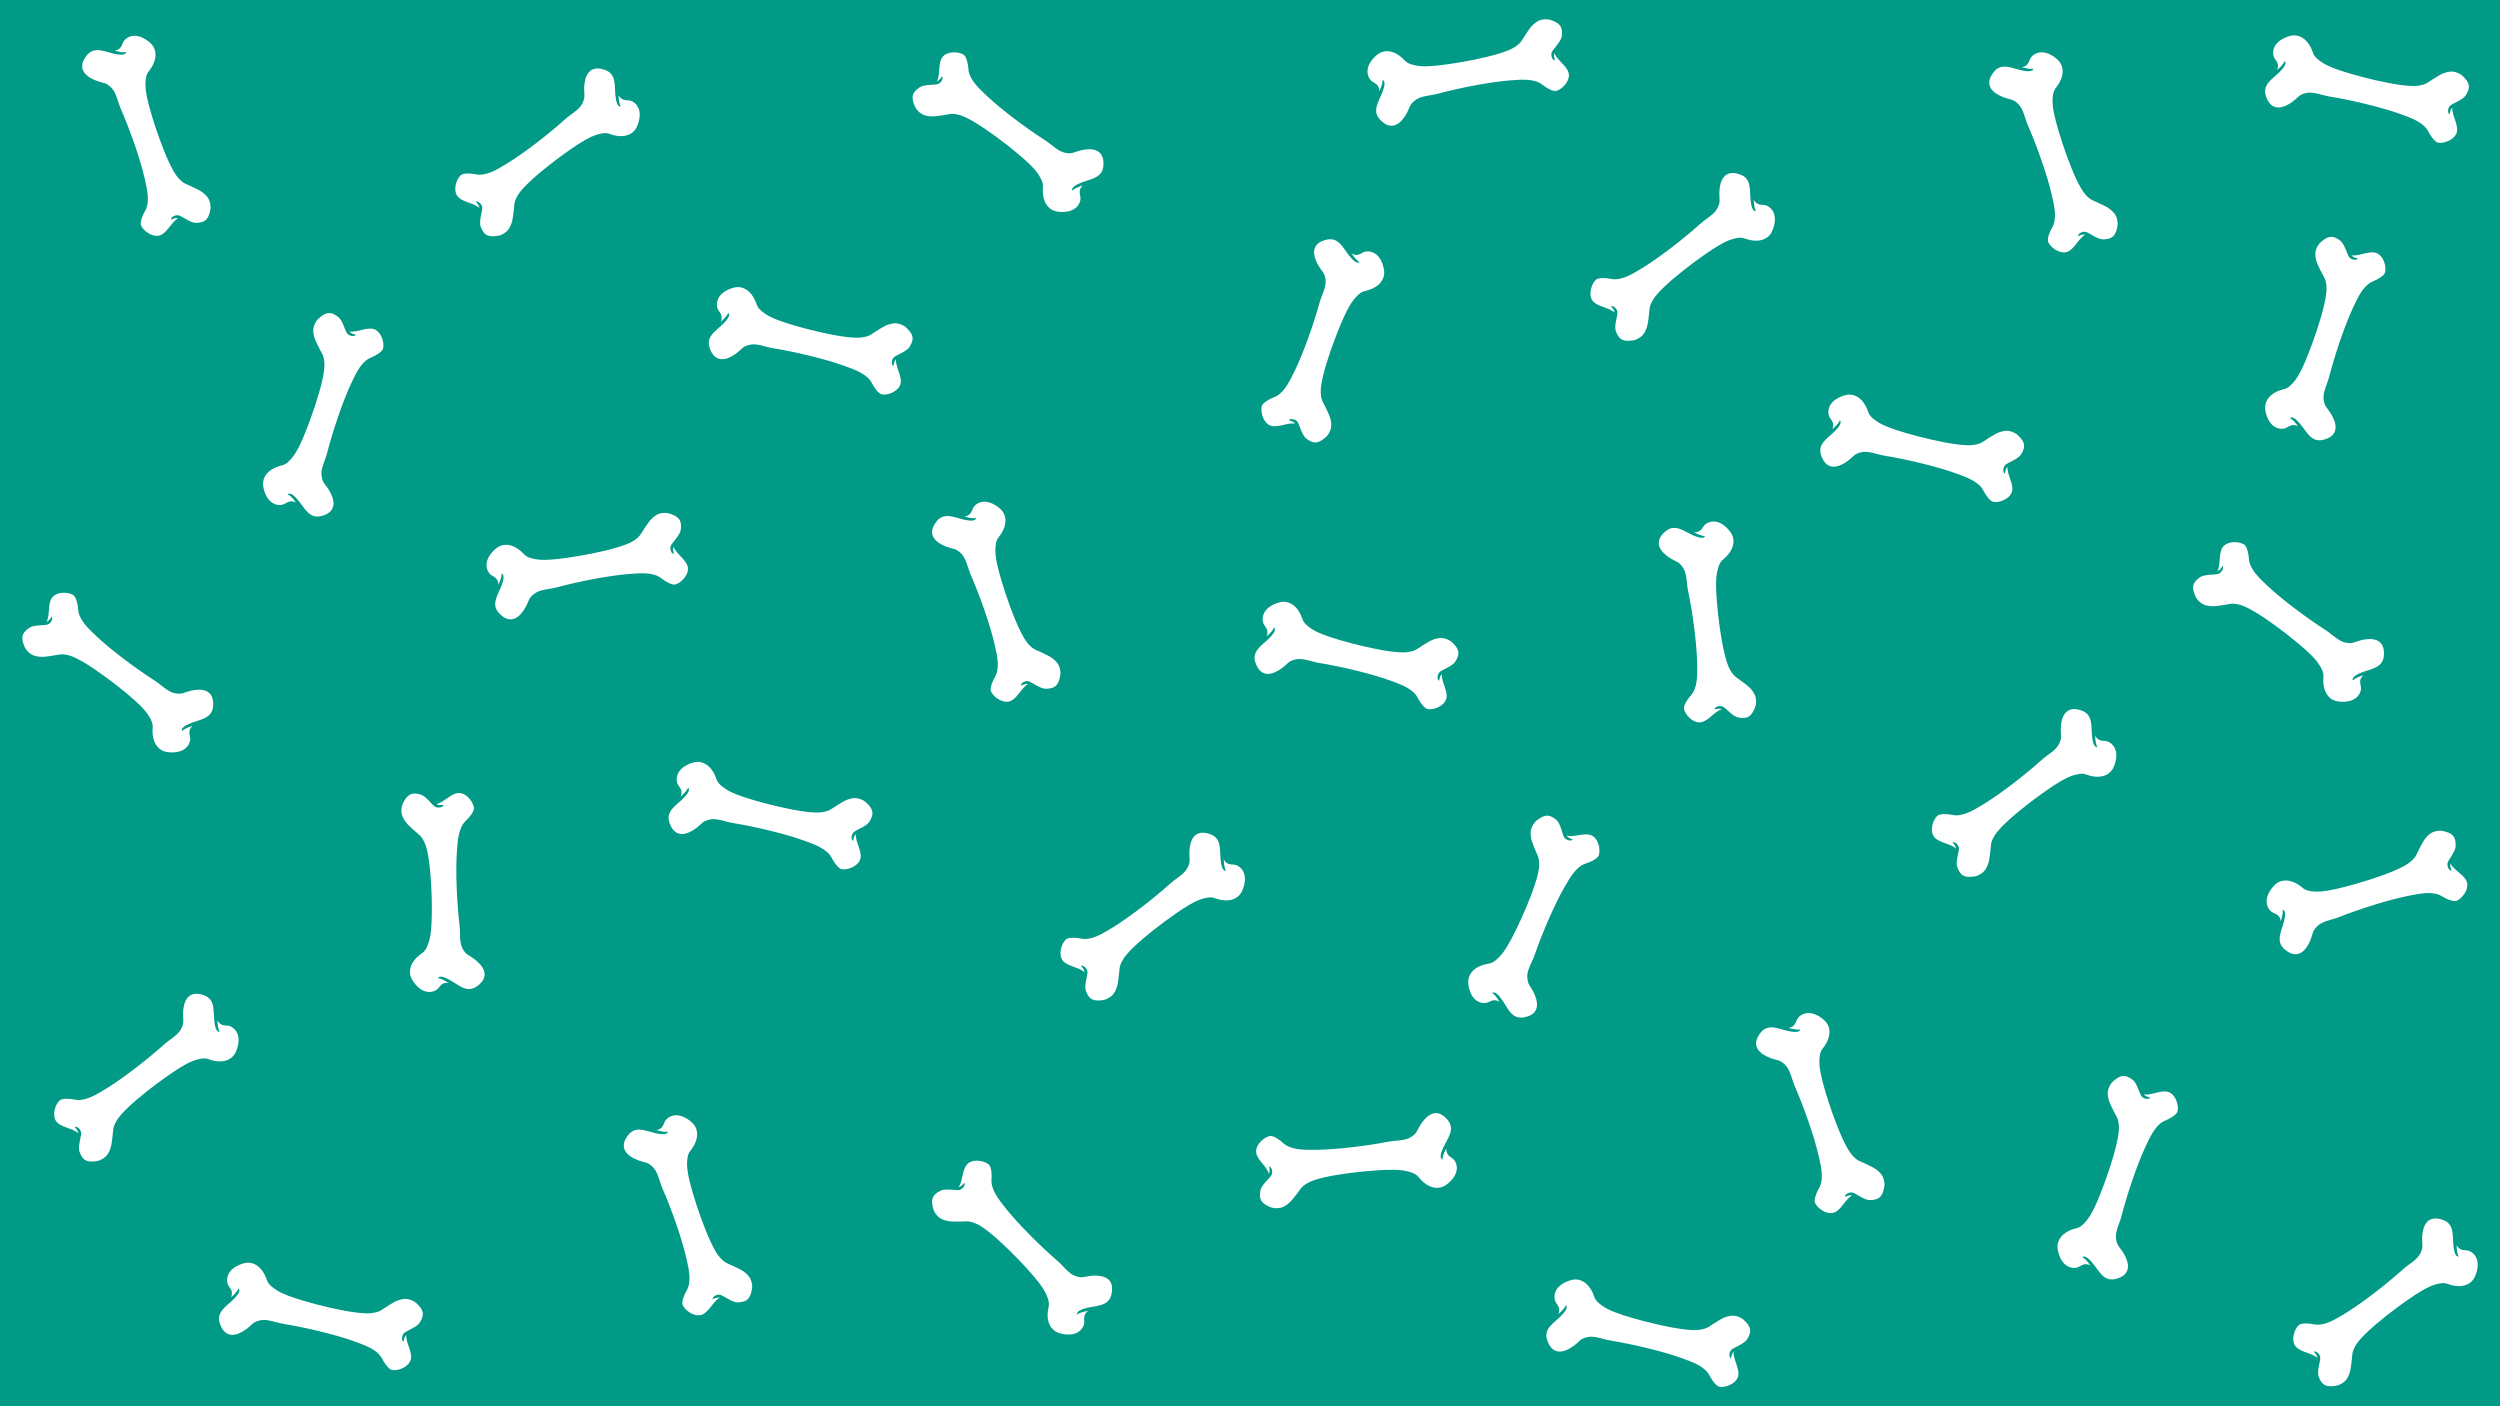 <?xml version="1.0" encoding="UTF-8"?>
<svg id="Calque_2" data-name="Calque 2" xmlns="http://www.w3.org/2000/svg" viewBox="0 0 3840 2160">
  <defs>
    <style>
      .cls-1 {
        fill: #fff;
        fill-rule: evenodd;
      }

      .cls-1, .cls-2 {
        stroke-width: 0px;
      }

      .cls-2 {
        fill: #009a87;
      }
    </style>
  </defs>
  <g id="Layer_1" data-name="Layer 1">
    <rect class="cls-2" width="3840" height="2160"/>
    <g>
      <path class="cls-1" d="m273.68,273.15c-17.25-19.27-42.8-97.93-47.84-123.47-1.72-8.63-2.78-15.33-2.33-23.39.94-16.5,5.19-14.66,11.15-26.16,7.5-14.45,4.21-26.38-2.86-33.27-10.32-10.01-27.15-17.54-39.61-6.21-6.13,5.57-2.9,14.24-16.09,17.34,3.82.17,9.34,3.28,17.87,2.09-1.03,5.36-10.58,4.23-18.54,2.49-14.92-3.26-30.61-12.02-42.21,2.48-16.51,20.73-.88,33.24,15.58,39.26,10.3,3.78,13.69,1.89,22.2,10.38,7.84,7.81,9.76,21.63,14.75,32.99,13.01,29.69,29.18,74.69,36.43,106.11,4.3,18.52,8.48,37.16.38,50.76-3.19,5.35-8.06,17-5.81,21.96,3.73,8.26,15.92,16.85,25.92,15.69,13.52-1.57,19.78-21.34,31.28-27.19-3.98.57-.85-1.59-11.44,2.28.17-4.24,6.98-7.59,11.85-6.51,4.9,1.07,17.97,11.58,26.42,11.54,15.99-.09,20.04-7.24,22.39-20.85.92-5.25-.73-14.08-4.99-19.22-7.29-8.79-15.36-11.61-24.75-16.12-8.26-3.97-11.43-3.66-19.76-12.99h0Z"/>
      <path class="cls-1" d="m1105.6,1931.23c-17.25-19.27-42.8-97.93-47.84-123.47-1.72-8.63-2.78-15.33-2.33-23.39.94-16.5,5.19-14.66,11.15-26.16,7.5-14.45,4.21-26.38-2.86-33.27-10.32-10.01-27.15-17.54-39.61-6.21-6.13,5.57-2.9,14.24-16.09,17.34,3.82.17,9.34,3.28,17.87,2.09-1.03,5.36-10.58,4.23-18.54,2.49-14.92-3.26-30.61-12.02-42.21,2.48-16.51,20.73-.88,33.24,15.58,39.26,10.3,3.78,13.69,1.89,22.2,10.38,7.84,7.81,9.76,21.63,14.75,32.99,13.01,29.69,29.18,74.69,36.43,106.11,4.3,18.52,8.48,37.16.38,50.76-3.19,5.35-8.06,17-5.81,21.96,3.73,8.26,15.92,16.85,25.92,15.69,13.52-1.57,19.78-21.34,31.28-27.19-3.98.57-.85-1.59-11.44,2.28.17-4.24,6.98-7.59,11.85-6.51,4.9,1.07,17.97,11.58,26.42,11.54,15.99-.09,20.04-7.24,22.39-20.85.92-5.25-.73-14.08-4.99-19.22-7.29-8.79-15.36-11.6-24.75-16.12-8.26-3.97-11.43-3.66-19.76-12.99h0Z"/>
      <path class="cls-1" d="m2028.64,602.58c-1.26-25.84,28.44-103.02,40.6-126.03,4.11-7.79,7.49-13.66,12.92-19.63,11.12-12.22,13.26-8.12,25.13-13.3,14.93-6.5,19.89-17.84,18.74-27.64-1.71-14.27-10.04-30.72-26.86-29.77-8.27.47-11.22,9.24-23.42,3.34,2.86,2.54,5.19,8.43,12.56,12.88-4.17,3.52-10.88-3.37-15.97-9.74-9.54-11.93-16.21-28.62-34.35-24.65-25.88,5.7-21.62,25.26-12.63,40.31,5.62,9.43,9.45,10.09,10.71,22.04,1.17,11-6.04,22.94-9.32,34.91-8.59,31.25-24.38,76.39-38.54,105.36-8.32,17.09-16.82,34.21-31.68,39.67-5.85,2.15-16.97,8.12-18.35,13.4-2.31,8.76,1.75,23.12,10.25,28.51,11.49,7.3,28.8-4.12,41.42-1.42-3.45-2.06.34-1.77-10.32-5.44,2.81-3.19,10.2-1.5,13.3,2.4,3.13,3.92,6.66,20.31,13.26,25.6,12.48,10,20.12,7,30.53-2.09,4.02-3.49,8.31-11.4,8.22-18.07-.13-11.41-4.62-18.69-9.07-28.11-3.91-8.28-6.57-10.04-7.16-22.53h0Z"/>
      <path class="cls-1" d="m2844.84,1774.22c-17.25-19.27-42.8-97.93-47.84-123.47-1.72-8.63-2.78-15.33-2.33-23.39.94-16.5,5.19-14.66,11.15-26.16,7.5-14.45,4.21-26.38-2.86-33.27-10.32-10.01-27.15-17.54-39.61-6.21-6.13,5.57-2.9,14.24-16.09,17.34,3.82.17,9.34,3.28,17.87,2.09-1.03,5.36-10.58,4.23-18.54,2.49-14.92-3.26-30.61-12.02-42.21,2.48-16.51,20.73-.88,33.24,15.58,39.26,10.3,3.78,13.69,1.89,22.2,10.38,7.84,7.81,9.76,21.63,14.75,32.99,13.01,29.69,29.18,74.69,36.43,106.11,4.3,18.52,8.48,37.16.38,50.76-3.19,5.35-8.06,17-5.81,21.96,3.73,8.26,15.92,16.85,25.92,15.69,13.52-1.57,19.78-21.34,31.28-27.19-3.98.57-.85-1.59-11.44,2.27.17-4.24,6.98-7.59,11.85-6.51,4.9,1.07,17.97,11.58,26.42,11.54,15.99-.09,20.04-7.24,22.39-20.85.92-5.25-.73-14.08-4.99-19.22-7.29-8.79-15.36-11.6-24.75-16.12-8.26-3.97-11.43-3.66-19.76-12.99h0Z"/>
      <path class="cls-1" d="m1579.15,988.8c-17.25-19.27-42.8-97.93-47.84-123.47-1.72-8.63-2.78-15.33-2.33-23.39.94-16.5,5.19-14.66,11.15-26.16,7.5-14.45,4.21-26.38-2.86-33.27-10.32-10.01-27.15-17.54-39.61-6.21-6.13,5.57-2.9,14.24-16.09,17.34,3.82.17,9.34,3.28,17.87,2.09-1.03,5.36-10.58,4.23-18.54,2.49-14.92-3.26-30.61-12.02-42.21,2.48-16.51,20.73-.88,33.24,15.58,39.26,10.3,3.78,13.69,1.89,22.2,10.38,7.84,7.81,9.76,21.63,14.75,32.99,13.01,29.69,29.18,74.69,36.43,106.11,4.3,18.52,8.48,37.16.38,50.76-3.19,5.35-8.06,17-5.81,21.96,3.73,8.26,15.92,16.85,25.92,15.69,13.52-1.57,19.78-21.34,31.28-27.19-3.98.57-.85-1.59-11.44,2.28.17-4.24,6.98-7.59,11.85-6.51,4.9,1.07,17.97,11.58,26.42,11.54,15.99-.09,20.04-7.24,22.39-20.85.92-5.25-.73-14.08-4.99-19.22-7.29-8.79-15.36-11.6-24.75-16.12-8.26-3.97-11.43-3.66-19.76-12.99h0Z"/>
      <path class="cls-1" d="m3202.99,298.53c-17.25-19.27-42.8-97.93-47.84-123.47-1.72-8.63-2.78-15.33-2.33-23.39.94-16.5,5.19-14.66,11.15-26.16,7.5-14.45,4.21-26.38-2.86-33.27-10.32-10.01-27.15-17.54-39.61-6.21-6.13,5.57-2.9,14.24-16.09,17.34,3.82.17,9.34,3.28,17.87,2.09-1.03,5.36-10.58,4.23-18.54,2.49-14.92-3.26-30.61-12.02-42.21,2.48-16.51,20.73-.88,33.24,15.58,39.26,10.3,3.78,13.69,1.89,22.2,10.38,7.84,7.81,9.76,21.63,14.75,32.99,13.01,29.69,29.18,74.69,36.43,106.11,4.3,18.52,8.48,37.16.38,50.76-3.19,5.35-8.06,17-5.81,21.96,3.73,8.26,15.92,16.85,25.92,15.69,13.52-1.57,19.78-21.34,31.28-27.19-3.98.57-.85-1.59-11.44,2.28.17-4.24,6.98-7.59,11.85-6.51,4.9,1.07,17.97,11.58,26.42,11.54,15.99-.09,20.04-7.24,22.39-20.85.92-5.25-.73-14.08-4.99-19.22-7.29-8.79-15.36-11.61-24.75-16.12-8.26-3.97-11.43-3.66-19.76-12.99h0Z"/>
      <path class="cls-1" d="m3573.5,440.97c1.71,25.81-26.64,103.5-38.4,126.72-3.97,7.86-7.25,13.79-12.58,19.85-10.91,12.41-13.12,8.35-24.9,13.73-14.81,6.76-19.57,18.18-18.25,27.97,1.96,14.24,10.58,30.55,27.37,29.3,8.26-.61,11.06-9.43,23.36-3.75-2.91-2.49-5.34-8.34-12.79-12.66,4.11-3.59,10.94,3.18,16.14,9.46,9.74,11.76,16.7,28.33,34.77,24.05,25.78-6.15,21.18-25.63,11.92-40.53-5.78-9.33-9.62-9.92-11.09-21.85-1.36-10.98,5.64-23.04,8.71-35.07,8.05-31.4,23.05-76.81,36.69-106.02,8.02-17.23,16.22-34.5,30.98-40.21,5.81-2.25,16.82-8.42,18.11-13.72,2.16-8.8-2.15-23.08-10.75-28.33-11.62-7.1-28.72,4.62-41.39,2.14,3.49,2-.31,1.78,10.41,5.26-2.75,3.23-10.17,1.67-13.34-2.17-3.19-3.86-7.02-20.19-13.7-25.37-12.65-9.78-20.24-6.65-30.49,2.63-3.96,3.56-8.11,11.54-7.91,18.21.33,11.41,4.94,18.6,9.56,27.94,4.06,8.21,6.74,9.92,7.55,22.41h0Z"/>
      <path class="cls-1" d="m498.32,558.07c1.71,25.81-26.64,103.5-38.4,126.72-3.97,7.86-7.25,13.79-12.58,19.85-10.91,12.41-13.12,8.35-24.9,13.73-14.81,6.76-19.57,18.18-18.25,27.97,1.96,14.24,10.58,30.55,27.37,29.3,8.26-.61,11.06-9.43,23.36-3.75-2.91-2.49-5.34-8.34-12.79-12.66,4.11-3.59,10.94,3.18,16.14,9.46,9.74,11.76,16.7,28.33,34.77,24.05,25.78-6.15,21.18-25.63,11.92-40.53-5.78-9.33-9.62-9.92-11.09-21.85-1.36-10.98,5.64-23.04,8.71-35.07,8.05-31.4,23.05-76.81,36.69-106.02,8.02-17.23,16.22-34.5,30.98-40.21,5.81-2.25,16.82-8.42,18.11-13.72,2.16-8.8-2.15-23.08-10.75-28.33-11.62-7.1-28.72,4.62-41.39,2.14,3.49,2-.31,1.78,10.41,5.26-2.75,3.23-10.17,1.67-13.34-2.17-3.19-3.86-7.02-20.19-13.7-25.37-12.65-9.78-20.24-6.65-30.49,2.63-3.96,3.56-8.11,11.54-7.91,18.21.33,11.41,4.94,18.6,9.56,27.94,4.06,8.22,6.74,9.92,7.55,22.41h0Z"/>
      <path class="cls-1" d="m3254.61,1729.86c1.71,25.81-26.64,103.5-38.4,126.72-3.97,7.86-7.25,13.79-12.58,19.85-10.91,12.41-13.12,8.35-24.9,13.73-14.81,6.76-19.57,18.18-18.25,27.97,1.96,14.24,10.58,30.55,27.37,29.3,8.27-.61,11.06-9.43,23.36-3.75-2.91-2.49-5.34-8.34-12.79-12.66,4.11-3.59,10.94,3.18,16.14,9.46,9.74,11.76,16.7,28.33,34.77,24.05,25.78-6.15,21.18-25.63,11.92-40.53-5.78-9.33-9.62-9.92-11.09-21.85-1.36-10.98,5.64-23.04,8.71-35.07,8.05-31.4,23.05-76.81,36.69-106.02,8.02-17.23,16.22-34.5,30.98-40.21,5.81-2.25,16.82-8.42,18.11-13.72,2.16-8.8-2.15-23.08-10.75-28.33-11.62-7.1-28.72,4.62-41.39,2.14,3.49,2-.31,1.78,10.41,5.26-2.75,3.23-10.17,1.67-13.34-2.17-3.19-3.86-7.02-20.19-13.7-25.37-12.65-9.78-20.24-6.65-30.49,2.63-3.96,3.56-8.11,11.54-7.91,18.21.33,11.41,4.94,18.6,9.56,27.94,4.06,8.22,6.74,9.92,7.55,22.41h0Z"/>
      <path class="cls-1" d="m2364.18,1329.22c-.37,25.86-34.88,101.02-48.47,123.22-4.59,7.51-8.34,13.16-14.13,18.78-11.87,11.5-13.75,7.26-25.92,11.69-15.31,5.55-20.97,16.55-20.44,26.41.81,14.35,8.09,31.3,24.92,31.41,8.29.06,11.78-8.51,23.58-1.86-2.7-2.72-4.65-8.74-11.73-13.65,4.38-3.25,10.65,4.05,15.33,10.73,8.76,12.51,14.37,29.59,32.72,26.77,26.19-4.06,23.17-23.84,15.14-39.44-5.02-9.76-8.79-10.66-9.3-22.68-.47-11.05,7.48-22.51,11.51-34.26,10.55-30.65,29.15-74.7,45.1-102.72,9.38-16.53,18.94-33.08,34.11-37.59,5.97-1.77,17.45-7.04,19.15-12.21,2.86-8.6-.29-23.18-8.44-29.1-11.01-8.01-29,2.29-41.42-1.2,3.32,2.27-.45,1.75,9.96,6.08-3,3-10.27.85-13.12-3.24-2.87-4.11-5.37-20.69-11.61-26.39-11.82-10.77-19.64-8.26-30.6.16-4.23,3.23-9.01,10.85-9.35,17.52-.59,11.4,3.43,18.94,7.28,28.62,3.38,8.51,5.92,10.44,5.73,22.94h0Z"/>
      <path class="cls-1" d="m2657.38,1028.78c-12.93-22.4-21.81-104.62-21.51-130.65.09-8.8.42-15.58,2.52-23.37,4.3-15.95,8.08-13.28,16.27-23.32,10.3-12.61,9.53-24.96,4.02-33.15-8.05-11.91-22.98-22.73-37.5-14.2-7.15,4.2-5.76,13.34-19.3,13.68,3.71.95,8.47,5.12,17.06,5.71-2.1,5.03-11.22,1.98-18.66-1.36-13.94-6.25-27.5-18.05-41.82-6.22-20.41,16.9-7.68,32.35,7.2,41.62,9.31,5.81,13.01,4.65,19.6,14.71,6.07,9.25,5.11,23.17,7.67,35.31,6.65,31.73,13.24,79.09,13.9,111.32.41,19.01.68,38.11-10.04,49.76-4.22,4.58-11.38,14.98-10.19,20.3,1.95,8.85,12.13,19.76,22.15,20.67,13.56,1.24,23.73-16.83,36.19-20.19-4.01-.25-.51-1.73-11.66-.12,1.04-4.12,8.39-5.99,12.93-3.94,4.57,2.06,15.21,15.02,23.49,16.71,15.67,3.19,21.1-2.97,26.19-15.82,1.98-4.94,2.18-13.93-.95-19.83-5.33-10.09-12.65-14.51-20.92-20.85-7.27-5.58-10.43-5.93-16.67-16.77h0Z"/>
      <path class="cls-1" d="m2610.7,2042.53c-25.55,4.04-105.49-17.16-129.67-26.78-8.18-3.24-14.39-5.98-20.91-10.73-13.35-9.74-9.5-12.31-15.93-23.55-8.08-14.14-19.88-17.85-29.5-15.65-14.01,3.24-29.46,13.3-26.71,29.91,1.36,8.18,10.39,10.16,5.84,22.92,2.22-3.12,7.82-6.07,11.45-13.88,3.94,3.77-2.18,11.18-7.96,16.93-10.83,10.77-26.71,19.2-20.81,36.81,8.46,25.11,27.44,18.77,41.44,8.21,8.77-6.6,9.01-10.48,20.76-13.02,10.81-2.35,23.46,3.53,35.71,5.5,32,5.17,78.58,16,108.9,26.95,17.89,6.43,35.82,13.03,42.85,27.21,2.76,5.58,9.9,15.99,15.3,16.79,8.96,1.35,22.79-4.23,27.24-13.27,6.02-12.21-7.2-28.19-5.87-41.02-1.68,3.66-1.8-.15-4.29,10.85-3.47-2.45-2.59-9.98.96-13.48,3.56-3.53,19.47-8.82,24.03-15.94,8.6-13.49,4.79-20.76-5.37-30.12-3.91-3.62-12.23-7.03-18.85-6.23-11.33,1.36-18.08,6.61-26.97,12.05-7.81,4.78-9.27,7.61-21.63,9.55h0Z"/>
      <path class="cls-1" d="m2162.49,1001.6c-25.55,4.04-105.49-17.16-129.67-26.78-8.18-3.24-14.39-5.98-20.91-10.73-13.35-9.74-9.5-12.31-15.93-23.55-8.08-14.14-19.88-17.85-29.5-15.65-14.01,3.24-29.46,13.3-26.71,29.91,1.36,8.18,10.39,10.16,5.84,22.92,2.22-3.12,7.82-6.07,11.45-13.88,3.94,3.77-2.18,11.18-7.96,16.93-10.83,10.77-26.71,19.2-20.81,36.81,8.46,25.11,27.44,18.77,41.44,8.21,8.77-6.61,9.01-10.48,20.76-13.02,10.81-2.35,23.46,3.53,35.71,5.5,32,5.17,78.58,16,108.9,26.95,17.89,6.43,35.82,13.03,42.85,27.21,2.76,5.58,9.91,15.99,15.3,16.79,8.96,1.35,22.79-4.23,27.24-13.27,6.02-12.21-7.2-28.19-5.87-41.02-1.68,3.66-1.8-.15-4.29,10.85-3.47-2.45-2.59-9.98.96-13.48,3.56-3.53,19.47-8.82,24.03-15.94,8.6-13.49,4.79-20.76-5.37-30.12-3.91-3.62-12.22-7.03-18.85-6.23-11.33,1.36-18.08,6.61-26.97,12.05-7.81,4.78-9.27,7.61-21.63,9.55h0Z"/>
      <path class="cls-1" d="m3031.45,683.38c-25.55,4.04-105.49-17.16-129.67-26.78-8.18-3.24-14.39-5.98-20.91-10.73-13.35-9.74-9.5-12.31-15.93-23.55-8.08-14.14-19.88-17.85-29.5-15.65-14.01,3.24-29.46,13.3-26.71,29.91,1.36,8.18,10.39,10.16,5.84,22.92,2.22-3.12,7.82-6.07,11.45-13.88,3.94,3.77-2.18,11.18-7.96,16.93-10.83,10.77-26.71,19.2-20.81,36.81,8.46,25.11,27.44,18.77,41.44,8.21,8.77-6.61,9.01-10.48,20.76-13.02,10.81-2.35,23.46,3.53,35.71,5.5,32,5.17,78.58,16,108.9,26.95,17.89,6.43,35.82,13.03,42.85,27.21,2.76,5.58,9.9,15.99,15.3,16.79,8.96,1.35,22.79-4.23,27.24-13.27,6.02-12.21-7.2-28.19-5.87-41.02-1.68,3.66-1.8-.15-4.29,10.85-3.47-2.45-2.59-9.98.96-13.48,3.56-3.53,19.47-8.82,24.03-15.94,8.6-13.49,4.79-20.76-5.37-30.12-3.91-3.62-12.23-7.03-18.85-6.23-11.33,1.36-18.08,6.61-26.97,12.05-7.81,4.78-9.27,7.61-21.63,9.55h0Z"/>
      <path class="cls-1" d="m1324.14,518.26c-25.55,4.04-105.49-17.16-129.67-26.78-8.18-3.24-14.39-5.98-20.91-10.73-13.35-9.74-9.5-12.31-15.93-23.55-8.08-14.14-19.88-17.85-29.5-15.65-14.01,3.24-29.46,13.3-26.71,29.91,1.36,8.18,10.39,10.16,5.84,22.92,2.22-3.12,7.82-6.07,11.45-13.88,3.94,3.77-2.18,11.18-7.96,16.93-10.83,10.77-26.71,19.2-20.81,36.81,8.46,25.11,27.44,18.77,41.44,8.21,8.77-6.61,9.01-10.48,20.76-13.02,10.81-2.35,23.46,3.53,35.71,5.5,32,5.17,78.58,16,108.9,26.95,17.89,6.43,35.82,13.03,42.85,27.21,2.76,5.58,9.9,15.99,15.3,16.79,8.96,1.35,22.79-4.23,27.24-13.27,6.02-12.21-7.2-28.19-5.87-41.02-1.68,3.66-1.8-.15-4.29,10.85-3.47-2.45-2.59-9.98.96-13.48,3.56-3.53,19.47-8.82,24.03-15.94,8.6-13.49,4.79-20.76-5.37-30.12-3.91-3.62-12.23-7.03-18.85-6.23-11.33,1.36-18.08,6.61-26.97,12.05-7.81,4.78-9.27,7.61-21.63,9.55h0Z"/>
      <path class="cls-1" d="m3701.86,1324.18c-19.85,16.58-99.34,39.41-125.03,43.58-8.69,1.42-15.42,2.26-23.45,1.53-16.46-1.51-14.47-5.69-25.76-12.04-14.19-7.99-26.22-5.12-33.35,1.72-10.36,9.97-18.46,26.54-7.57,39.38,5.36,6.32,14.13,3.39,16.78,16.67.3-3.82,3.6-9.22,2.7-17.79,5.32,1.21,3.87,10.71,1.86,18.62-3.77,14.8-13.07,30.18,1.03,42.27,20.15,17.21,33.19,2.02,39.77-14.23,4.13-10.17,2.36-13.62,11.13-21.83,8.07-7.56,21.95-9.01,33.48-13.61,30.12-11.98,75.65-26.6,107.3-32.77,18.65-3.66,37.43-7.2,50.74,1.36,5.24,3.37,16.71,8.64,21.75,6.56,8.38-3.44,17.39-15.33,16.57-25.37-1.1-13.57-20.65-20.5-26.1-32.19.44,4-1.62.8,1.88,11.51-4.23-.32-7.34-7.24-6.1-12.06,1.24-4.86,12.19-17.56,12.44-26.01.46-15.99-6.54-20.28-20.07-23.1-5.21-1.1-14.1.24-19.38,4.33-9.03,6.98-12.12,14.95-16.96,24.18-4.25,8.11-4.05,11.3-13.66,19.3h0Z"/>
      <path class="cls-1" d="m571.87,2016.81c-25.55,4.04-105.49-17.16-129.67-26.78-8.18-3.24-14.39-5.98-20.91-10.73-13.35-9.74-9.5-12.31-15.93-23.55-8.08-14.14-19.88-17.85-29.5-15.65-14.01,3.24-29.46,13.3-26.71,29.91,1.36,8.18,10.39,10.16,5.84,22.92,2.22-3.12,7.82-6.07,11.45-13.88,3.94,3.77-2.18,11.18-7.96,16.93-10.83,10.77-26.71,19.2-20.81,36.81,8.46,25.11,27.44,18.77,41.44,8.21,8.77-6.6,9.01-10.48,20.76-13.02,10.81-2.35,23.46,3.53,35.71,5.5,32,5.17,78.58,16,108.9,26.95,17.89,6.43,35.82,13.03,42.85,27.21,2.76,5.58,9.9,15.99,15.3,16.79,8.96,1.35,22.79-4.23,27.24-13.27,6.02-12.21-7.2-28.19-5.87-41.02-1.68,3.66-1.8-.15-4.29,10.85-3.47-2.45-2.59-9.98.96-13.48,3.56-3.53,19.47-8.82,24.03-15.94,8.6-13.49,4.79-20.76-5.37-30.12-3.91-3.62-12.22-7.03-18.85-6.23-11.33,1.36-18.08,6.61-26.97,12.05-7.81,4.78-9.27,7.61-21.63,9.55h0Z"/>
      <path class="cls-1" d="m3714.63,131.61c-25.55,4.04-105.49-17.16-129.67-26.78-8.18-3.24-14.39-5.98-20.91-10.73-13.35-9.74-9.5-12.31-15.93-23.55-8.08-14.14-19.88-17.85-29.5-15.65-14.01,3.24-29.46,13.3-26.71,29.91,1.36,8.18,10.39,10.16,5.84,22.92,2.22-3.12,7.82-6.07,11.45-13.88,3.94,3.77-2.18,11.18-7.96,16.93-10.83,10.77-26.71,19.2-20.81,36.81,8.46,25.11,27.44,18.77,41.44,8.21,8.77-6.61,9.01-10.48,20.76-13.02,10.81-2.35,23.46,3.53,35.71,5.5,32,5.17,78.58,16,108.9,26.95,17.89,6.43,35.82,13.03,42.85,27.21,2.76,5.58,9.9,15.99,15.3,16.79,8.96,1.35,22.79-4.23,27.24-13.27,6.02-12.21-7.2-28.19-5.87-41.02-1.68,3.66-1.8-.15-4.29,10.85-3.47-2.45-2.59-9.98.96-13.48,3.56-3.53,19.47-8.82,24.03-15.94,8.6-13.49,4.79-20.76-5.37-30.12-3.91-3.62-12.23-7.03-18.85-6.23-11.33,1.36-18.08,6.61-26.97,12.05-7.81,4.78-9.27,7.61-21.63,9.55h0Z"/>
      <path class="cls-1" d="m2326.38,72.46c-21.61,14.22-103.18,27.86-129.18,29.08-8.79.42-15.57.49-23.47-1.15-16.18-3.37-13.73-7.3-24.23-14.89-13.19-9.55-25.47-8.06-33.33-2.09-11.42,8.73-21.36,24.27-11.99,38.26,4.61,6.89,13.66,4.97,14.78,18.47.74-3.76,4.62-8.75,4.71-17.37,5.15,1.81,2.63,11.08-.27,18.71-5.43,14.28-16.41,28.5-3.78,42.11,18.06,19.39,32.74,5.78,41.13-9.61,5.26-9.63,3.89-13.26,13.54-20.43,8.88-6.6,22.83-6.45,34.81-9.71,31.28-8.48,78.18-17.82,110.33-20.36,18.95-1.52,38.01-2.9,50.26,7.12,4.82,3.94,15.62,10.48,20.86,8.99,8.72-2.47,19.02-13.26,19.34-23.32.45-13.61-18.18-22.71-22.27-34.95-.02,4.02-1.7.61.56,11.65-4.17-.8-6.47-8.02-4.69-12.68,1.79-4.68,14.11-16.06,15.32-24.43,2.27-15.83-4.2-20.89-17.32-25.23-5.05-1.69-14.04-1.36-19.74,2.1-9.77,5.91-13.75,13.48-19.6,22.1-5.15,7.58-5.31,10.76-15.77,17.62h0Z"/>
      <path class="cls-1" d="m973.22,830.61c-21.61,14.22-103.18,27.86-129.18,29.08-8.79.42-15.57.49-23.47-1.15-16.18-3.37-13.73-7.3-24.23-14.89-13.19-9.55-25.47-8.06-33.33-2.09-11.42,8.73-21.36,24.27-11.99,38.26,4.61,6.89,13.66,4.97,14.78,18.47.74-3.76,4.62-8.75,4.71-17.37,5.15,1.81,2.63,11.08-.27,18.71-5.43,14.28-16.41,28.5-3.78,42.11,18.06,19.39,32.74,5.78,41.13-9.61,5.26-9.63,3.89-13.26,13.54-20.43,8.88-6.6,22.83-6.45,34.81-9.71,31.28-8.48,78.18-17.82,110.33-20.36,18.95-1.52,38.01-2.9,50.26,7.12,4.82,3.94,15.62,10.48,20.86,8.99,8.72-2.47,19.02-13.26,19.34-23.32.45-13.61-18.18-22.71-22.27-34.95-.02,4.02-1.7.61.56,11.65-4.17-.8-6.47-8.02-4.69-12.68,1.79-4.68,14.11-16.06,15.32-24.43,2.27-15.83-4.2-20.89-17.32-25.23-5.05-1.69-14.04-1.36-19.74,2.1-9.77,5.91-13.75,13.48-19.6,22.1-5.15,7.58-5.31,10.76-15.77,17.62h0Z"/>
      <path class="cls-1" d="m652.25,1294.52c10.93,23.45,12.59,106.13,10.02,132.03-.86,8.76-1.78,15.48-4.55,23.06-5.68,15.52-9.21,12.52-18.25,21.81-11.36,11.66-11.68,24.03-6.9,32.67,6.98,12.57,20.91,24.65,36.11,17.42,7.48-3.56,6.9-12.79,20.42-11.94-3.61-1.27-7.99-5.84-16.5-7.18,2.53-4.83,11.35-.99,18.47,2.99,13.34,7.44,25.82,20.38,41.12,9.85,21.81-15.06,10.47-31.55-3.54-42.09-8.77-6.61-12.56-5.77-18.24-16.36-5.24-9.74-3.07-23.52-4.56-35.85-3.85-32.18-6.28-79.94-4.12-112.11,1.25-18.97,2.65-38.03,14.34-48.69,4.6-4.2,12.64-13.93,11.92-19.34-1.17-8.99-10.35-20.74-20.26-22.52-13.4-2.42-25.11,14.69-37.81,16.96,3.98.6.35,1.77,11.61,1.14-1.39,4.01-8.88,5.24-13.22,2.8-4.37-2.45-13.84-16.29-21.95-18.7-15.33-4.55-21.28,1.12-27.47,13.47-2.4,4.75-3.39,13.69-.79,19.84,4.43,10.52,11.34,15.56,19.02,22.6,6.75,6.19,9.88,6.81,15.14,18.16h0Z"/>
      <path class="cls-1" d="m1262.46,1247.56c-25.55,4.04-105.49-17.16-129.67-26.78-8.18-3.24-14.39-5.98-20.91-10.73-13.35-9.74-9.5-12.31-15.93-23.55-8.08-14.14-19.88-17.85-29.5-15.65-14.01,3.24-29.46,13.3-26.71,29.91,1.36,8.18,10.39,10.16,5.84,22.92,2.22-3.12,7.82-6.07,11.45-13.88,3.94,3.77-2.18,11.18-7.96,16.93-10.83,10.77-26.71,19.2-20.81,36.81,8.46,25.11,27.44,18.77,41.44,8.21,8.77-6.61,9.01-10.48,20.76-13.02,10.81-2.35,23.46,3.53,35.71,5.5,32,5.17,78.58,16,108.9,26.95,17.89,6.43,35.82,13.03,42.85,27.21,2.76,5.58,9.9,15.99,15.3,16.79,8.96,1.35,22.79-4.23,27.24-13.27,6.02-12.21-7.2-28.19-5.87-41.02-1.68,3.66-1.8-.15-4.29,10.85-3.47-2.45-2.59-9.98.96-13.48,3.56-3.53,19.47-8.82,24.03-15.94,8.6-13.49,4.79-20.76-5.37-30.12-3.91-3.62-12.23-7.03-18.85-6.23-11.33,1.36-18.08,6.61-26.97,12.05-7.81,4.78-9.27,7.61-21.63,9.55h0Z"/>
      <path class="cls-1" d="m1473.5,176.58c25.05,6.44,90,57.64,108.38,76.07,6.22,6.22,10.83,11.2,14.93,18.15,8.39,14.24,3.83,15.07,5.27,27.94,1.8,16.18,11.16,24.27,20.87,26.08,14.14,2.59,32.32-.51,36.39-16.85,2-8.04-5.5-13.45,3.74-23.36-3.28,1.98-9.59,2.46-16.02,8.19-2.12-5.02,6.44-9.4,14.03-12.38,14.22-5.58,32.13-7.02,33.71-25.52,2.21-26.41-17.73-28.12-34.77-23.98-10.67,2.58-12.43,6.04-24.23,3.71-10.85-2.14-20.13-12.56-30.59-19.23-27.31-17.45-65.76-45.89-89.25-67.98-13.87-13.01-27.7-26.18-28.52-41.99-.32-6.22-2.74-18.61-7.37-21.49-7.69-4.8-22.6-5.17-30.27,1.36-10.37,8.82-4.59,28.73-10.9,39.98,2.99-2.69,1.59.85,8.25-8.25,2.21,3.62-1.59,10.19-6.23,12-4.67,1.83-21.37.36-28.38,5.09-13.25,8.96-12.64,17.15-7.03,29.78,2.15,4.87,8.43,11.31,14.83,13.2,10.94,3.26,19.22,1.11,29.53-.35,9.07-1.29,11.54-3.31,23.64-.18h0Z"/>
      <path class="cls-1" d="m2009.61,1816.52c22.58-12.62,104.92-20.35,130.94-19.68,8.8.21,15.57.64,23.33,2.84,15.89,4.53,13.17,8.27,23.09,16.6,12.46,10.48,24.82,9.88,33.09,4.49,12.02-7.88,23.05-22.66,14.72-37.3-4.1-7.2-13.26-5.94-13.41-19.49-1.01,3.69-5.24,8.4-5.95,16.98-5-2.17-1.82-11.25,1.62-18.64,6.44-13.85,18.43-27.24,6.81-41.73-16.62-20.64-32.24-8.13-41.72,6.62-5.94,9.23-4.83,12.95-14.98,19.4-9.33,5.94-23.24,4.79-35.42,7.18-31.82,6.2-79.27,12.14-111.51,12.34-19.01.15-38.12.15-49.61-10.73-4.52-4.28-14.82-11.58-20.16-10.47-8.88,1.83-19.93,11.85-20.97,21.86-1.43,13.54,16.5,23.96,19.69,36.47.31-4.01,1.74-.48.28-11.66,4.1,1.1,5.88,8.47,3.76,12.98-2.12,4.54-15.23,15-17.04,23.26-3.41,15.63,2.68,21.14,15.45,26.41,4.92,2.05,13.9,2.37,19.84-.67,10.17-5.19,14.68-12.45,21.14-20.62,5.68-7.19,6.07-10.35,17-16.44h0Z"/>
      <path class="cls-1" d="m3440.34,928.93c25.05,6.44,90,57.64,108.38,76.07,6.22,6.22,10.83,11.2,14.93,18.15,8.39,14.24,3.83,15.07,5.27,27.94,1.8,16.18,11.16,24.27,20.87,26.08,14.14,2.59,32.32-.51,36.39-16.85,2-8.04-5.5-13.45,3.74-23.36-3.28,1.98-9.59,2.46-16.02,8.19-2.12-5.02,6.44-9.4,14.03-12.38,14.22-5.58,32.13-7.02,33.71-25.52,2.21-26.41-17.73-28.12-34.77-23.98-10.67,2.58-12.43,6.04-24.23,3.71-10.85-2.14-20.13-12.56-30.59-19.23-27.31-17.45-65.76-45.89-89.25-67.98-13.87-13.01-27.7-26.18-28.52-41.99-.32-6.22-2.74-18.61-7.37-21.49-7.69-4.8-22.6-5.17-30.27,1.36-10.37,8.82-4.59,28.73-10.9,39.98,2.99-2.69,1.59.85,8.25-8.25,2.21,3.62-1.59,10.19-6.23,12-4.67,1.83-21.37.36-28.38,5.09-13.25,8.96-12.64,17.15-7.03,29.78,2.15,4.87,8.43,11.31,14.83,13.2,10.94,3.26,19.22,1.11,29.53-.35,9.07-1.29,11.54-3.31,23.64-.18h0Z"/>
      <path class="cls-1" d="m1499.17,1879.46c23.89,9.92,80.94,69.79,96.53,90.63,5.28,7.04,9.14,12.62,12.21,20.08,6.29,15.28,1.66,15.46,1.26,28.41-.51,16.28,7.61,25.61,16.97,28.76,13.63,4.56,32.07,4.07,38.4-11.53,3.12-7.68-3.54-14.1,7-22.59-3.52,1.5-9.84,1.08-17.02,5.84-1.39-5.27,7.7-8.39,15.64-10.27,14.86-3.51,32.8-2.4,36.98-20.49,5.92-25.83-13.58-30.35-31.03-28.66-10.93,1.05-13.16,4.22-24.51.25-10.44-3.65-18.15-15.28-27.57-23.37-24.57-21.14-58.61-54.73-78.74-79.92-11.89-14.84-23.72-29.84-22.29-45.6.56-6.2-.08-18.81-4.26-22.31-6.93-5.84-21.64-8.31-30.16-2.93-11.52,7.26-8.6,27.79-16.44,38.04,3.34-2.24,1.45,1.06,9.33-7,1.68,3.9-3.01,9.86-7.86,10.99-4.88,1.15-21.21-2.67-28.81,1.02-14.38,7-14.94,15.19-11.17,28.49,1.44,5.13,6.74,12.38,12.81,15.17,10.37,4.77,18.87,3.82,29.28,3.83,9.16.01,11.89-1.64,23.43,3.17h0Z"/>
      <path class="cls-1" d="m106.03,1006.7c25.05,6.44,90,57.64,108.38,76.07,6.22,6.22,10.83,11.2,14.93,18.15,8.39,14.24,3.83,15.07,5.27,27.94,1.8,16.18,11.16,24.27,20.87,26.08,14.14,2.59,32.32-.51,36.39-16.85,2-8.04-5.5-13.45,3.74-23.36-3.28,1.98-9.59,2.46-16.02,8.19-2.12-5.02,6.44-9.4,14.03-12.38,14.22-5.58,32.13-7.02,33.71-25.52,2.21-26.41-17.73-28.12-34.77-23.98-10.67,2.58-12.43,6.04-24.23,3.71-10.85-2.14-20.13-12.56-30.59-19.23-27.31-17.45-65.76-45.89-89.25-67.98-13.87-13.01-27.7-26.18-28.52-41.99-.32-6.22-2.74-18.61-7.37-21.49-7.69-4.8-22.6-5.17-30.27,1.36-10.37,8.82-4.59,28.73-10.9,39.98,2.99-2.69,1.59.85,8.25-8.25,2.21,3.62-1.59,10.19-6.23,12-4.67,1.83-21.37.36-28.38,5.09-13.25,8.96-12.64,17.15-7.03,29.78,2.15,4.87,8.43,11.31,14.83,13.2,10.94,3.26,19.22,1.11,29.53-.35,9.07-1.29,11.54-3.31,23.64-.18h0Z"/>
      <path class="cls-1" d="m179.14,1721.27c12.87-22.44,79.51-71.42,102.16-84.23,7.66-4.34,13.68-7.46,21.47-9.56,15.96-4.29,15.54.32,28.34,2.36,16.08,2.57,26.37-4.29,30.69-13.18,6.26-12.94,8.11-31.29-6.56-39.56-7.22-4.07-14.43,1.72-21.52-9.82,1.04,3.69-.18,9.9,3.63,17.62-5.41.71-7.35-8.71-8.2-16.82-1.6-15.19,1.79-32.84-15.63-39.28-24.87-9.15-31.83,9.61-32.37,27.14-.35,10.97,2.51,13.59-2.87,24.34-4.95,9.89-17.46,16.06-26.68,24.37-24.09,21.69-61.73,51.18-89.27,67.94-16.23,9.91-32.61,19.74-48.07,16.32-6.08-1.35-18.67-2.31-22.67,1.39-6.67,6.14-10.99,20.41-6.74,29.54,5.74,12.35,26.47,12.07,35.64,21.14-1.8-3.6,1.24-1.31-5.76-10.15,4.08-1.17,9.4,4.24,9.91,9.2.52,4.99-5.34,20.7-2.65,28.71,5.11,15.15,13.17,16.75,26.84,14.7,5.27-.77,13.14-5.12,16.67-10.78,6.05-9.68,6.19-18.23,7.52-28.56,1.17-9.09-.12-12,6.12-22.84h0Z"/>
      <path class="cls-1" d="m2538.9,460.63c12.87-22.44,79.51-71.42,102.16-84.23,7.66-4.34,13.68-7.46,21.47-9.56,15.96-4.29,15.54.32,28.34,2.36,16.08,2.57,26.37-4.29,30.69-13.18,6.26-12.94,8.11-31.29-6.56-39.56-7.22-4.07-14.43,1.72-21.52-9.82,1.04,3.69-.18,9.9,3.63,17.62-5.41.71-7.35-8.71-8.2-16.82-1.6-15.19,1.79-32.84-15.63-39.28-24.87-9.15-31.83,9.61-32.37,27.14-.35,10.97,2.51,13.59-2.87,24.34-4.95,9.89-17.46,16.06-26.68,24.37-24.09,21.69-61.73,51.18-89.27,67.94-16.23,9.91-32.61,19.74-48.07,16.32-6.08-1.35-18.67-2.31-22.67,1.39-6.67,6.14-10.99,20.41-6.74,29.54,5.74,12.34,26.47,12.07,35.64,21.14-1.8-3.6,1.24-1.31-5.76-10.15,4.08-1.17,9.4,4.24,9.91,9.2.52,4.99-5.34,20.7-2.65,28.71,5.11,15.15,13.17,16.75,26.84,14.7,5.27-.77,13.14-5.12,16.67-10.78,6.05-9.68,6.19-18.23,7.52-28.56,1.17-9.09-.12-12,6.12-22.84h0Z"/>
      <path class="cls-1" d="m3618.42,2066.4c12.87-22.44,79.51-71.42,102.16-84.23,7.66-4.34,13.68-7.46,21.47-9.56,15.96-4.29,15.54.32,28.34,2.36,16.08,2.57,26.37-4.29,30.69-13.18,6.26-12.94,8.11-31.29-6.56-39.56-7.22-4.07-14.43,1.72-21.52-9.82,1.04,3.69-.18,9.9,3.63,17.62-5.41.71-7.35-8.71-8.2-16.82-1.6-15.19,1.79-32.84-15.63-39.28-24.87-9.15-31.83,9.61-32.37,27.14-.35,10.97,2.51,13.59-2.87,24.34-4.95,9.89-17.46,16.06-26.68,24.37-24.09,21.69-61.73,51.18-89.27,67.94-16.23,9.91-32.61,19.74-48.07,16.32-6.08-1.35-18.67-2.31-22.67,1.39-6.67,6.13-10.99,20.41-6.74,29.54,5.74,12.34,26.47,12.06,35.64,21.14-1.8-3.6,1.24-1.31-5.76-10.15,4.08-1.17,9.4,4.24,9.91,9.2.52,4.99-5.34,20.7-2.65,28.71,5.11,15.15,13.17,16.75,26.84,14.7,5.27-.77,13.14-5.12,16.67-10.78,6.05-9.68,6.19-18.23,7.52-28.56,1.17-9.09-.12-12,6.12-22.84h0Z"/>
      <path class="cls-1" d="m3063.36,1284.01c12.87-22.44,79.51-71.42,102.16-84.23,7.66-4.34,13.68-7.46,21.47-9.56,15.96-4.29,15.54.32,28.34,2.36,16.08,2.57,26.37-4.29,30.69-13.18,6.26-12.94,8.11-31.29-6.56-39.56-7.22-4.07-14.43,1.72-21.52-9.82,1.04,3.69-.18,9.9,3.63,17.62-5.41.71-7.35-8.71-8.2-16.82-1.6-15.19,1.79-32.84-15.63-39.28-24.87-9.15-31.83,9.61-32.37,27.14-.35,10.97,2.51,13.59-2.87,24.34-4.95,9.89-17.46,16.06-26.68,24.37-24.09,21.69-61.73,51.18-89.27,67.94-16.23,9.91-32.61,19.74-48.07,16.32-6.08-1.35-18.67-2.31-22.67,1.39-6.67,6.14-10.99,20.41-6.74,29.54,5.74,12.35,26.47,12.07,35.64,21.14-1.8-3.6,1.24-1.31-5.76-10.15,4.08-1.17,9.4,4.24,9.91,9.2.52,4.99-5.34,20.7-2.65,28.71,5.11,15.15,13.17,16.75,26.84,14.7,5.27-.77,13.14-5.12,16.67-10.78,6.05-9.68,6.19-18.23,7.52-28.56,1.17-9.09-.12-12,6.12-22.84h0Z"/>
      <path class="cls-1" d="m795.28,300.02c12.87-22.44,79.51-71.42,102.16-84.23,7.66-4.34,13.68-7.46,21.47-9.56,15.96-4.29,15.54.32,28.34,2.36,16.08,2.57,26.37-4.29,30.69-13.18,6.26-12.94,8.11-31.29-6.56-39.56-7.22-4.07-14.43,1.72-21.52-9.82,1.04,3.69-.18,9.9,3.63,17.62-5.41.71-7.35-8.71-8.2-16.82-1.6-15.19,1.79-32.84-15.63-39.28-24.87-9.15-31.83,9.61-32.37,27.14-.35,10.97,2.51,13.59-2.87,24.34-4.95,9.89-17.46,16.06-26.68,24.37-24.09,21.69-61.73,51.18-89.27,67.94-16.23,9.91-32.61,19.74-48.07,16.32-6.08-1.35-18.67-2.31-22.67,1.39-6.67,6.13-10.99,20.41-6.74,29.54,5.74,12.34,26.47,12.07,35.64,21.14-1.8-3.6,1.24-1.31-5.76-10.15,4.08-1.17,9.4,4.24,9.91,9.2.52,4.99-5.34,20.7-2.65,28.71,5.11,15.15,13.17,16.75,26.84,14.7,5.27-.77,13.14-5.12,16.67-10.78,6.05-9.68,6.19-18.23,7.52-28.56,1.17-9.09-.12-12,6.12-22.84h0Z"/>
      <path class="cls-1" d="m1724.88,1473.91c12.87-22.44,79.51-71.42,102.16-84.23,7.66-4.34,13.68-7.46,21.47-9.56,15.96-4.29,15.54.32,28.34,2.36,16.08,2.57,26.37-4.29,30.69-13.18,6.26-12.94,8.11-31.29-6.56-39.56-7.22-4.07-14.43,1.72-21.52-9.82,1.04,3.69-.18,9.9,3.63,17.62-5.41.71-7.35-8.71-8.2-16.82-1.6-15.19,1.79-32.84-15.63-39.28-24.87-9.15-31.83,9.61-32.37,27.14-.35,10.97,2.51,13.59-2.87,24.34-4.95,9.89-17.46,16.06-26.68,24.37-24.09,21.69-61.73,51.18-89.27,67.94-16.23,9.91-32.61,19.74-48.07,16.32-6.08-1.35-18.67-2.31-22.67,1.39-6.67,6.14-10.99,20.41-6.74,29.54,5.74,12.35,26.47,12.07,35.64,21.14-1.8-3.6,1.24-1.31-5.76-10.15,4.08-1.17,9.4,4.24,9.91,9.2.52,4.99-5.34,20.7-2.65,28.71,5.11,15.15,13.17,16.75,26.84,14.7,5.27-.77,13.14-5.12,16.67-10.78,6.05-9.68,6.19-18.23,7.52-28.56,1.17-9.09-.12-12,6.12-22.84h0Z"/>
    </g>
  </g>
</svg>